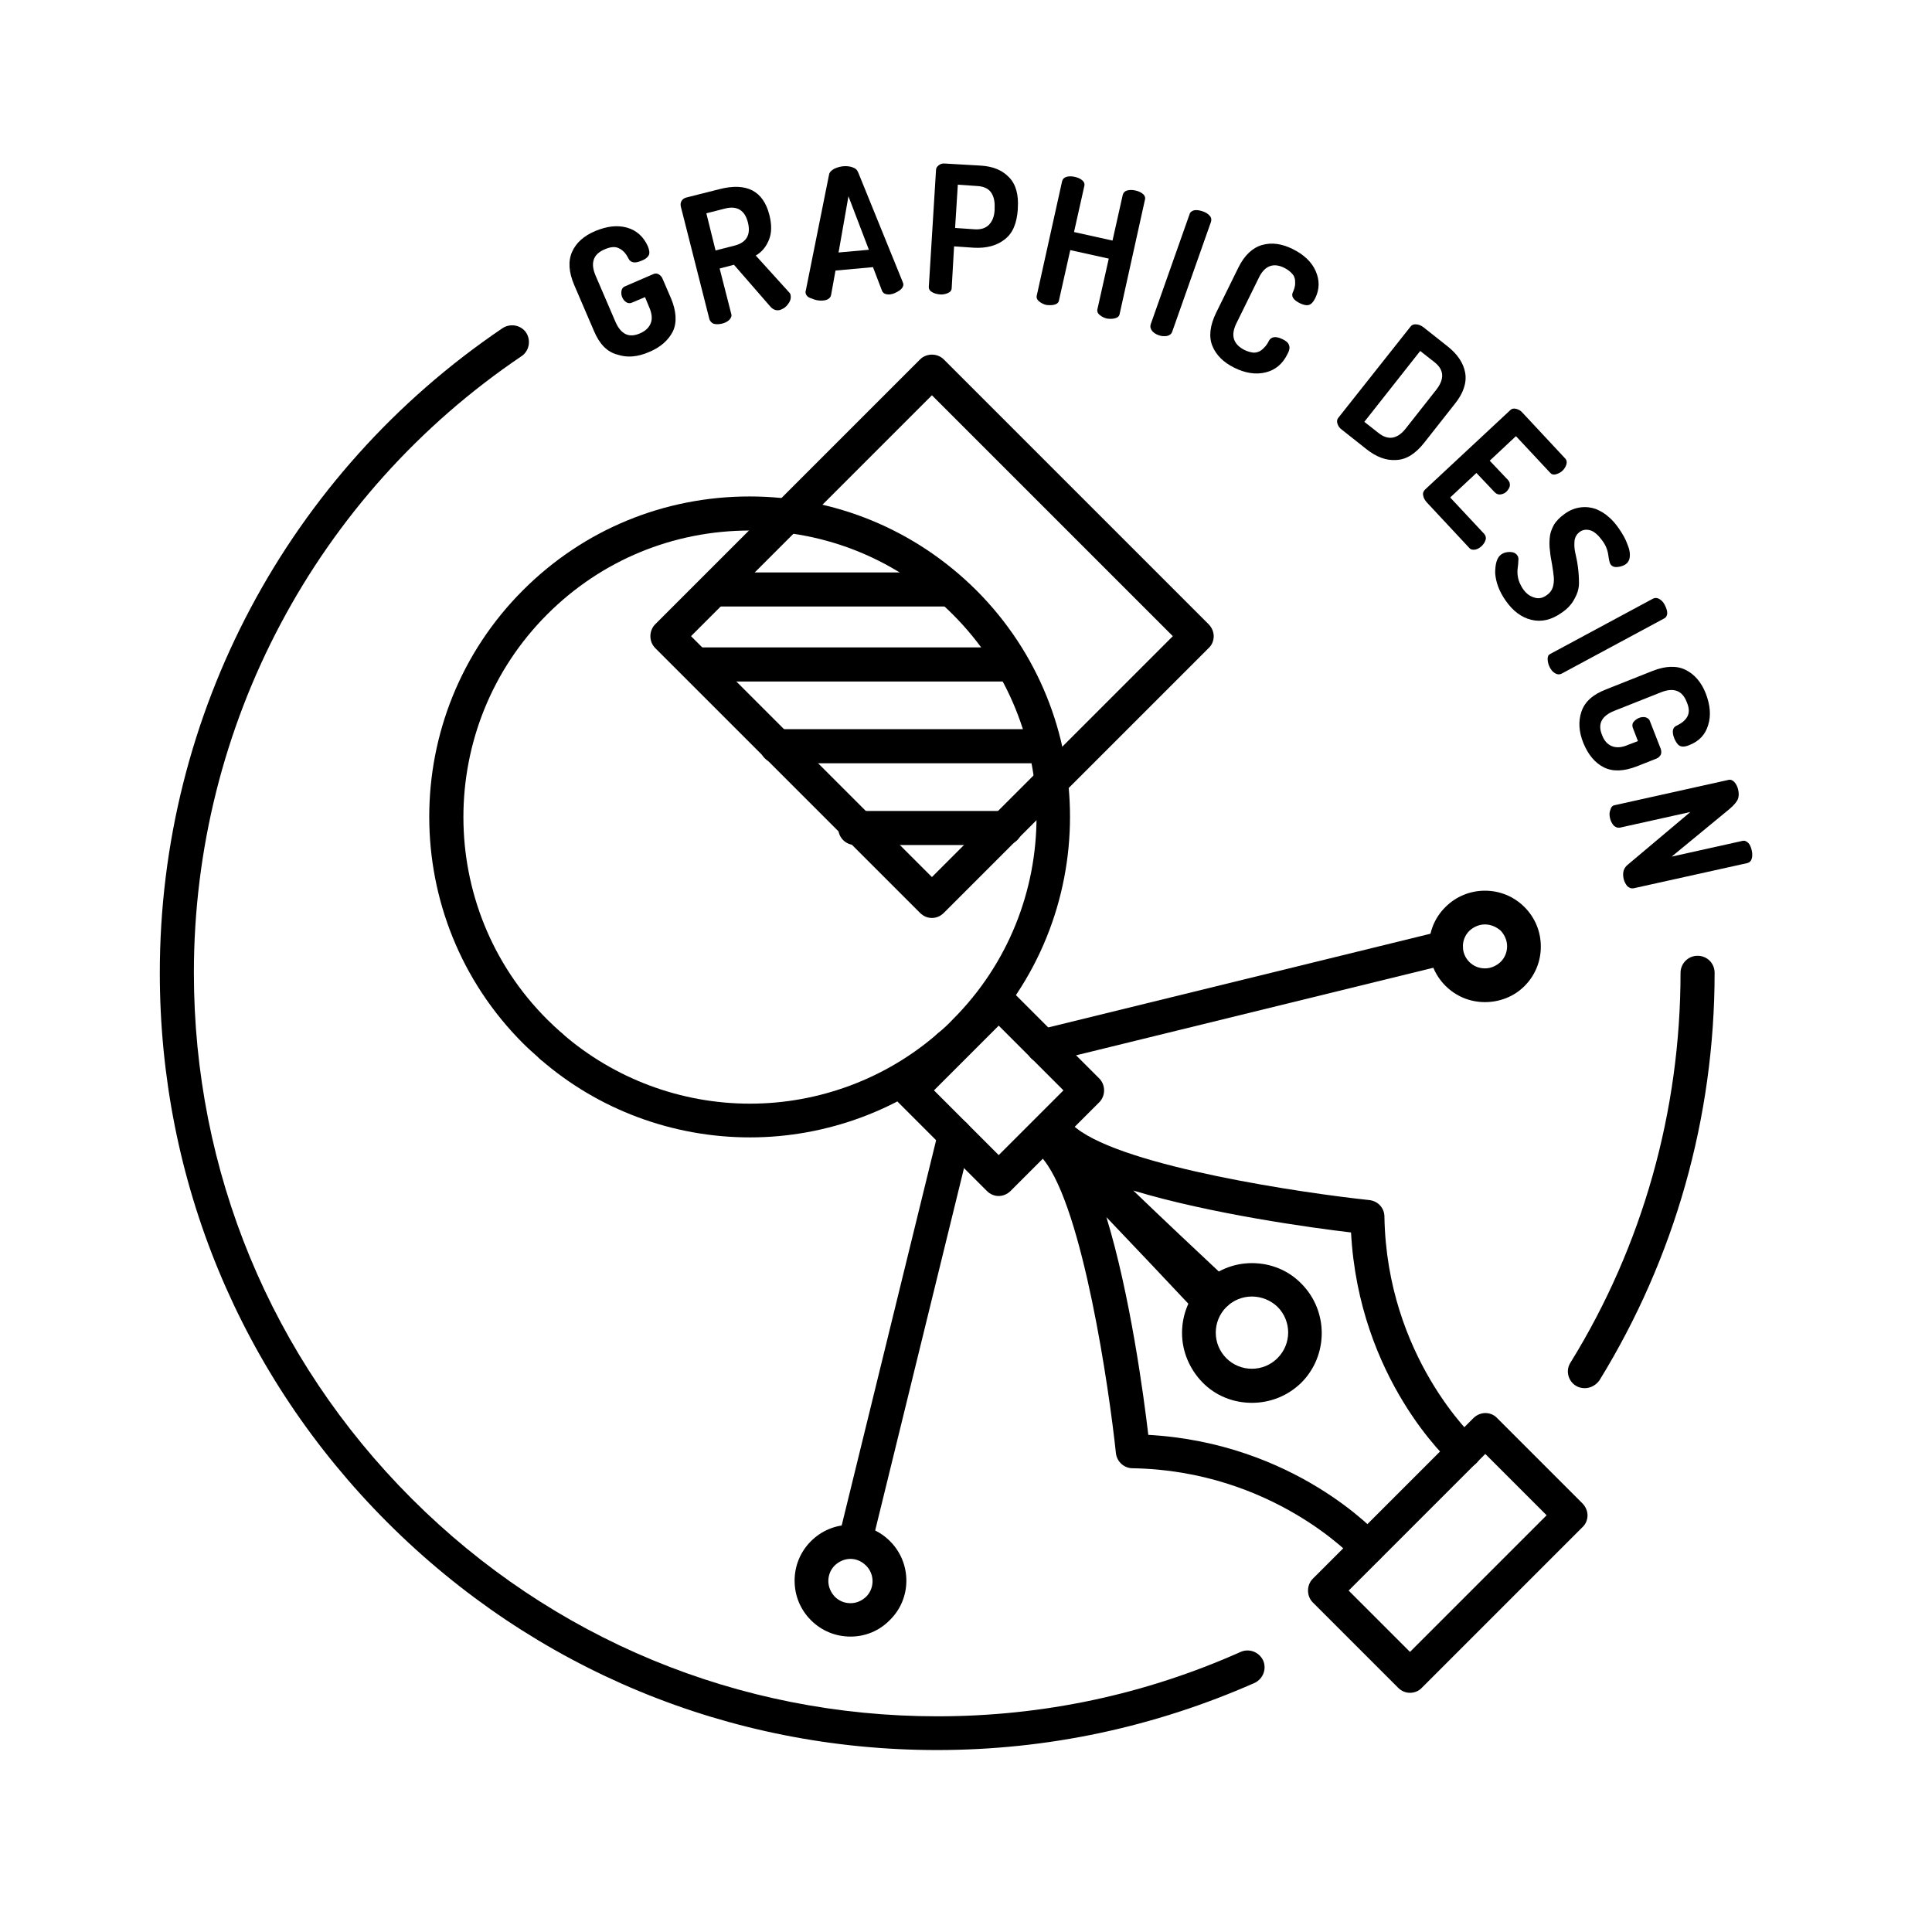 <?xml version="1.0" encoding="utf-8"?>
<!-- Generator: Adobe Illustrator 18.1.1, SVG Export Plug-In . SVG Version: 6.00 Build 0)  -->
<svg version="1.1" xmlns="http://www.w3.org/2000/svg" xmlns:xlink="http://www.w3.org/1999/xlink" x="0px" y="0px"
	 viewBox="0 0 567 567" enable-background="new 0 0 567 567" xml:space="preserve">
<g id="Layer_1">
	<g>
		<g>
			<path d="M174.3,97.1l-5.8-13.5c-1.6-3.8-1.8-7-0.6-9.7s3.5-4.7,6.8-6.1c3.4-1.4,6.4-1.8,9.3-1c2.8,0.8,4.8,2.6,6.1,5.4
				c0.5,1.2,0.6,2.1,0.3,2.7c-0.3,0.6-1,1.2-2.1,1.6c-2,0.9-3.3,0.6-3.9-0.7c-0.7-1.4-1.6-2.4-2.7-2.9c-1.1-0.6-2.5-0.5-4.3,0.3
				c-3.3,1.4-4.2,4-2.6,7.7l5.8,13.5c1.6,3.7,4,4.9,7.3,3.4c1.6-0.7,2.6-1.7,3.1-3c0.5-1.3,0.3-2.9-0.5-4.7l-1.2-2.9l-3.8,1.6
				c-0.6,0.3-1.2,0.2-1.7-0.1c-0.5-0.3-1-0.9-1.2-1.5c-0.3-0.6-0.3-1.3-0.2-1.9c0.1-0.6,0.5-1.1,1.1-1.3l8.1-3.5
				c0.6-0.3,1.2-0.3,1.7,0c0.5,0.3,0.9,0.7,1.1,1.2l2.5,5.8c1.6,3.8,1.8,7.1,0.6,9.7c-1.3,2.6-3.6,4.7-7,6.1
				c-3.4,1.5-6.5,1.7-9.2,0.8C178.1,103.3,175.9,100.9,174.3,97.1z"/>
			<path d="M208.2,93.7l-8.4-33.1c-0.1-0.5-0.1-1.1,0.2-1.6s0.7-0.8,1.3-1l9.9-2.5c7.9-2,12.8,0.5,14.6,7.6c0.7,2.8,0.7,5.2-0.1,7.2
				c-0.8,2-2,3.6-3.9,4.7l9.7,10.7c0.2,0.2,0.4,0.4,0.5,0.8c0.2,0.9,0,1.8-0.7,2.7c-0.7,1-1.5,1.5-2.5,1.8c-1,0.2-1.9-0.1-2.7-1
				l-10.7-12.3l-4.2,1.1l3.4,13.3c0.2,0.6,0,1.2-0.6,1.8c-0.5,0.5-1.3,0.9-2.2,1.1c-0.9,0.2-1.7,0.2-2.4,0
				C208.9,94.8,208.4,94.3,208.2,93.7z M210,73.5l5.5-1.4c3.6-0.9,4.9-3.2,4-6.8c-0.9-3.6-3.2-5-6.7-4.1l-5.5,1.4L210,73.5z"/>
			<path d="M236.4,85.8c0-0.1,0-0.3,0.1-0.6l6.8-33.9c0.1-0.7,0.6-1.2,1.4-1.7c0.8-0.4,1.7-0.7,2.7-0.8c1-0.1,2,0,2.8,0.3
				c0.9,0.3,1.4,0.8,1.7,1.6l13,32c0.1,0.3,0.1,0.4,0.2,0.5c0.1,0.8-0.3,1.5-1.2,2.1c-0.9,0.6-1.8,1-2.7,1.1
				c-1.3,0.1-2.1-0.3-2.4-1.2l-2.6-6.8l-11,1l-1.3,7.2c-0.2,0.9-1,1.5-2.4,1.6c-1.1,0.1-2.2-0.1-3.3-0.6
				C237.1,87.3,236.5,86.7,236.4,85.8z M246.1,74.1l8.9-0.8l-6-15.7L246.1,74.1z"/>
			<path d="M272.6,84l2.1-34.1c0-0.6,0.3-1,0.8-1.4s1.1-0.6,1.9-0.5l10.4,0.6c3.5,0.2,6.3,1.3,8.3,3.4c2,2,2.9,5.1,2.6,9.2l0,0.3
				c-0.3,4.1-1.5,7-3.9,8.8c-2.3,1.8-5.3,2.6-9,2.4l-5.8-0.4l-0.7,12.2c0,0.7-0.4,1.2-1.1,1.5c-0.7,0.3-1.5,0.5-2.4,0.4
				c-0.9-0.1-1.7-0.3-2.3-0.7C272.8,85.3,272.5,84.7,272.6,84z M280.3,66.9l5.8,0.4c1.7,0.1,3.1-0.3,4.1-1.3c1-1,1.6-2.4,1.7-4.4
				l0-0.6c0.1-2-0.3-3.5-1.1-4.6s-2.2-1.7-3.9-1.8l-5.8-0.4L280.3,66.9z"/>
			<path d="M304.3,86.6l7.4-33.4c0.2-0.7,0.6-1.1,1.3-1.3c0.7-0.2,1.5-0.2,2.4,0c0.9,0.2,1.6,0.5,2.2,1c0.6,0.5,0.8,1.1,0.6,1.8
				l-3,13.4l11.3,2.5l3-13.4c0.2-0.7,0.6-1.1,1.3-1.3c0.7-0.2,1.5-0.2,2.4,0c0.9,0.2,1.6,0.5,2.2,1c0.6,0.5,0.8,1.1,0.6,1.8
				l-7.4,33.4c-0.1,0.7-0.6,1.1-1.3,1.3c-0.7,0.2-1.5,0.2-2.4,0.1c-0.9-0.2-1.6-0.6-2.2-1.1c-0.6-0.5-0.8-1.1-0.6-1.8l3.3-14.7
				l-11.3-2.5l-3.3,14.7c-0.1,0.7-0.6,1.1-1.3,1.3c-0.7,0.2-1.5,0.2-2.4,0.1c-0.9-0.2-1.6-0.6-2.2-1.1
				C304.3,87.9,304.1,87.3,304.3,86.6z"/>
			<path d="M337.7,95.2l11.4-32.3c0.2-0.7,0.7-1,1.4-1.2c0.7-0.1,1.5,0,2.4,0.3c0.9,0.3,1.6,0.7,2.1,1.3c0.5,0.5,0.6,1.2,0.4,1.8
				L344,97.4c-0.2,0.6-0.7,1-1.5,1.2c-0.8,0.1-1.6,0.1-2.4-0.2c-0.9-0.3-1.6-0.8-2-1.3C337.6,96.4,337.5,95.8,337.7,95.2z"/>
			<path d="M356.9,91.8l6.5-13.2c1.8-3.7,4.2-5.9,7-6.7c2.8-0.8,5.8-0.4,9,1.2c3.2,1.6,5.5,3.7,6.7,6.4s1.2,5.3-0.1,8
				c-0.6,1.2-1.2,1.8-1.9,2c-0.7,0.2-1.5,0-2.6-0.5c-2-1-2.7-2.1-2-3.4c0.2-0.4,0.3-0.8,0.4-1.1c0.1-0.3,0.2-0.8,0.2-1.4
				c0-0.6,0-1.1-0.2-1.6c-0.1-0.5-0.5-1-1-1.5c-0.5-0.5-1.2-1-2-1.4c-3.2-1.6-5.8-0.6-7.5,3l-6.5,13.2c-1.8,3.6-1,6.2,2.3,7.9
				c1,0.5,1.9,0.7,2.7,0.8c0.8,0,1.5-0.2,2.1-0.6c0.6-0.4,1-0.9,1.4-1.3c0.3-0.4,0.7-0.9,1-1.6c0.7-1.2,2-1.4,3.9-0.5
				c1.1,0.5,1.8,1.1,2,1.8c0.3,0.7,0.1,1.6-0.5,2.7c-1.4,2.8-3.5,4.6-6.4,5.3c-2.9,0.7-6,0.2-9.2-1.4c-3.2-1.6-5.3-3.7-6.4-6.4
				C354.7,98.8,355.1,95.5,356.9,91.8z"/>
			<path d="M392.7,122.7L414,95.8c0.3-0.4,0.9-0.7,1.6-0.6c0.7,0,1.4,0.3,2.1,0.8l7.2,5.7c2.9,2.3,4.6,4.9,5.1,7.7
				c0.5,2.9-0.5,6-3.1,9.2l-8.9,11.3c-2.6,3.3-5.3,5-8.3,5.1c-2.9,0.2-5.8-0.9-8.7-3.2l-7.2-5.7c-0.7-0.5-1.1-1.1-1.3-1.8
				C392.3,123.7,392.4,123.1,392.7,122.7z M400.4,123.8l4.2,3.3c2.8,2.2,5.5,1.8,8-1.4l8.9-11.3c2.5-3.2,2.3-5.9-0.5-8.1l-4.2-3.3
				L400.4,123.8z"/>
			<path d="M418.2,143.7l25-23.3c0.5-0.5,1.1-0.6,1.8-0.4c0.7,0.2,1.3,0.5,1.8,1.1l12.5,13.4c0.5,0.5,0.6,1.1,0.4,1.8
				c-0.2,0.7-0.6,1.3-1.1,1.8c-0.6,0.6-1.3,0.9-2,1.1s-1.3,0-1.7-0.5l-10-10.7l-7.7,7.2l5.4,5.7c0.4,0.5,0.6,1,0.5,1.7
				c-0.1,0.6-0.5,1.2-1,1.7c-0.5,0.5-1.1,0.7-1.7,0.8c-0.6,0.1-1.2-0.1-1.7-0.6l-5.4-5.7l-7.7,7.2l10,10.7c0.4,0.5,0.6,1.1,0.4,1.7
				c-0.2,0.7-0.6,1.3-1.2,1.9c-0.6,0.5-1.2,0.9-1.9,1c-0.7,0.1-1.3,0-1.7-0.5l-12.5-13.4c-0.5-0.6-0.9-1.2-1-1.9
				C417.5,144.8,417.7,144.2,418.2,143.7z"/>
			<path d="M440.6,162.7c0.7-0.5,1.5-0.7,2.5-0.7c1,0,1.7,0.3,2.2,1c0.3,0.4,0.4,0.9,0.3,1.6c0,0.7-0.1,1.4-0.2,2.2
				c-0.1,0.7-0.1,1.6,0.1,2.7c0.2,1.1,0.7,2.1,1.3,3.1c0.9,1.4,2,2.3,3.3,2.7c1.3,0.5,2.5,0.3,3.8-0.6c0.9-0.6,1.5-1.4,1.8-2.3
				c0.3-1,0.4-2,0.3-3.1c-0.1-1.1-0.3-2.3-0.5-3.6c-0.2-1.3-0.5-2.5-0.6-3.9c-0.2-1.3-0.2-2.6-0.1-3.9c0.1-1.3,0.5-2.5,1.2-3.8
				c0.7-1.2,1.8-2.3,3.2-3.3c1.5-1.1,3.1-1.7,4.7-1.9c1.6-0.2,3.1,0,4.5,0.5c1.4,0.6,2.6,1.3,3.7,2.3c1.1,0.9,2.1,2.1,3,3.4
				c0.5,0.7,1,1.5,1.5,2.4c0.5,0.9,0.9,1.9,1.3,3c0.4,1.1,0.5,2.1,0.4,3c-0.1,0.9-0.5,1.6-1.2,2.1c-0.6,0.4-1.4,0.7-2.4,0.8
				c-1,0.1-1.7-0.2-2.1-0.9c-0.2-0.3-0.4-1.1-0.6-2.6c-0.2-1.5-0.8-3-1.8-4.3c-1.1-1.5-2.2-2.5-3.3-2.9c-1.2-0.4-2.3-0.3-3.3,0.4
				c-0.8,0.6-1.3,1.4-1.5,2.5c-0.1,1.1-0.1,2.3,0.2,3.6c0.3,1.3,0.6,2.7,0.8,4.3c0.2,1.6,0.3,3.1,0.3,4.6c0,1.5-0.4,3-1.3,4.6
				c-0.8,1.6-2.1,3-3.9,4.2c-3,2.1-5.9,2.7-8.8,2c-2.9-0.7-5.4-2.6-7.5-5.6c-1.9-2.7-2.9-5.4-3.1-8.1
				C438.8,165.5,439.3,163.6,440.6,162.7z"/>
			<path d="M455,191.9l30.1-16.2c0.6-0.3,1.2-0.3,1.9,0.1s1.2,1,1.6,1.8s0.7,1.6,0.7,2.3c0,0.7-0.3,1.3-0.9,1.6l-30.1,16.2
				c-0.6,0.3-1.2,0.3-1.9-0.1c-0.7-0.4-1.2-1-1.6-1.8c-0.4-0.8-0.6-1.6-0.6-2.4S454.4,192.2,455,191.9z"/>
			<path d="M471.4,202.3l13.6-5.4c3.8-1.5,7.1-1.6,9.7-0.3c2.6,1.3,4.6,3.6,5.9,6.9c1.3,3.4,1.6,6.5,0.7,9.3
				c-0.8,2.8-2.7,4.8-5.6,5.9c-1.2,0.5-2.1,0.5-2.7,0.2c-0.6-0.3-1.1-1-1.6-2.1c-0.8-2-0.6-3.4,0.8-3.9c1.4-0.7,2.4-1.5,3-2.6
				c0.6-1.1,0.6-2.5-0.2-4.3c-1.3-3.4-3.9-4.3-7.6-2.8l-13.6,5.4c-3.8,1.5-5,3.9-3.6,7.2c0.6,1.6,1.6,2.7,2.9,3.2
				c1.3,0.5,2.9,0.4,4.7-0.4l2.9-1.1l-1.5-3.9c-0.2-0.6-0.2-1.2,0.2-1.7c0.4-0.5,0.9-0.9,1.6-1.2c0.7-0.3,1.3-0.3,1.9-0.2
				c0.6,0.2,1.1,0.5,1.3,1.1l3.2,8.2c0.2,0.6,0.2,1.2,0,1.7c-0.3,0.5-0.7,0.9-1.2,1.1l-5.8,2.3c-3.9,1.5-7.1,1.6-9.7,0.3
				c-2.6-1.3-4.6-3.7-6-7.1c-1.4-3.4-1.5-6.5-0.6-9.2C465.1,205.9,467.5,203.8,471.4,202.3z"/>
			<path d="M473.9,236.3l33.3-7.4c0.7-0.2,1.3,0.1,1.8,0.6c0.5,0.6,0.9,1.3,1.1,2.2c0.3,1.2,0.2,2.2-0.1,2.9
				c-0.3,0.7-1.1,1.7-2.4,2.8l-17,14l20.7-4.6c0.7-0.2,1.3,0.1,1.8,0.6s0.8,1.3,1,2.2c0.2,0.9,0.2,1.7,0,2.4
				c-0.2,0.7-0.6,1.1-1.3,1.3l-33.4,7.4c-0.7,0.1-1.2-0.1-1.8-0.6c-0.5-0.6-0.9-1.3-1.1-2.2c-0.4-1.8,0-3.2,1.3-4.2l18.3-15.4
				l-20.7,4.6c-0.7,0.1-1.2-0.1-1.8-0.6c-0.5-0.6-0.9-1.3-1.1-2.2c-0.2-0.9-0.2-1.7,0.1-2.4C472.8,236.9,473.2,236.4,473.9,236.3z"
				/>
		</g>
		<g>
			<path d="M413.8,496.8c-1.3,0-2.5-0.5-3.5-1.5l-25-25c-1.9-1.9-1.9-5.1,0-7l47.1-47.1c0.9-0.9,2.2-1.5,3.5-1.5s2.6,0.5,3.5,1.5
				l25,25c0.9,0.9,1.5,2.2,1.5,3.5s-0.5,2.6-1.5,3.5l-47.1,47.1C416.4,496.3,415.1,496.8,413.8,496.8z M395.8,466.8l18,18l40.1-40.1
				l-18-18L395.8,466.8z"/>
		</g>
		<g>
			<path d="M367.4,411.7c-5.5,0-10.7-2.1-14.5-6s-6-9.1-6-14.5s2.1-10.7,6-14.5s9-6,14.5-6s10.7,2.1,14.5,6c8,8,8,21.1,0,29.1
				C378,409.6,372.9,411.7,367.4,411.7z M367.4,380.5c-2.8,0-5.5,1.1-7.5,3.1c-2,2-3.1,4.7-3.1,7.5c0,2.8,1.1,5.5,3.1,7.5
				c2,2,4.7,3.1,7.5,3.1c2.8,0,5.5-1.1,7.5-3.1c4.2-4.2,4.2-10.9,0-15.1C372.9,381.6,370.2,380.5,367.4,380.5z"/>
		</g>
		<g>
			<path d="M435.8,294.1c-4.4,0-8.5-1.7-11.6-4.8c-6.4-6.4-6.4-16.8,0-23.1c3.1-3.1,7.2-4.8,11.6-4.8c4.4,0,8.5,1.7,11.6,4.8
				c3.1,3.1,4.8,7.2,4.8,11.6s-1.7,8.5-4.8,11.6S440.1,294.1,435.8,294.1z M435.8,271.3c-1.7,0-3.3,0.7-4.6,1.9
				c-2.5,2.5-2.5,6.6,0,9.1c1.2,1.2,2.8,1.9,4.6,1.9c1.7,0,3.3-0.7,4.6-1.9c1.2-1.2,1.9-2.8,1.9-4.6c0-1.7-0.7-3.3-1.9-4.6
				C439.1,272,437.5,271.3,435.8,271.3z"/>
		</g>
		<g>
			<path d="M249.6,480.3c-4.4,0-8.5-1.7-11.6-4.8s-4.8-7.2-4.8-11.6c0-4.4,1.7-8.5,4.8-11.6c3.1-3.1,7.2-4.8,11.6-4.8
				s8.5,1.7,11.6,4.8c6.4,6.4,6.4,16.8,0,23.1C258.1,478.6,254,480.3,249.6,480.3z M249.6,457.5c-1.7,0-3.3,0.7-4.6,1.9
				c-1.2,1.2-1.9,2.8-1.9,4.6c0,1.7,0.7,3.3,1.9,4.6c1.2,1.2,2.8,1.9,4.6,1.9s3.3-0.7,4.6-1.9c2.5-2.5,2.5-6.6,0-9.1
				C252.9,458.2,251.3,457.5,249.6,457.5z"/>
		</g>
		<g>
			<path d="M293.1,351c-1.3,0-2.5-0.5-3.5-1.5l-26-26c-1.9-1.9-1.9-5.1,0-7l26-26c0.9-0.9,2.2-1.5,3.5-1.5s2.6,0.5,3.5,1.5l26,26
				c1.9,1.9,1.9,5.1,0,7l-26,26C295.6,350.5,294.3,351,293.1,351z M274.1,320l19,19l19-19l-19-19L274.1,320z"/>
		</g>
		<g>
			<path d="M306.1,312c-2.2,0-4.3-1.5-4.8-3.8c-0.7-2.7,1-5.3,3.6-6l118.3-29c2.7-0.6,5.3,1,6,3.6s-1,5.3-3.6,6l-118.3,29
				C306.8,312,306.4,312,306.1,312z"/>
		</g>
		<g>
			<path d="M251.2,456.3c-0.4,0-0.8,0-1.2-0.1c-2.7-0.7-4.3-3.3-3.6-6l29-118.3c0.7-2.7,3.3-4.3,6-3.6c2.7,0.7,4.3,3.3,3.6,6
				l-29,118.3C255.4,454.8,253.4,456.3,251.2,456.3z"/>
		</g>
		<g>
			<path d="M401.3,459.2c-1.4,0-2.7-0.6-3.7-1.6c-0.3-0.3-24.1-26-65.2-26.7c-2.5,0-4.6-1.9-4.9-4.4c-2-19-9.7-71.6-21.1-86
				c-2.5-3.1-5.5-7-1.7-10.3c3.5-3,7,0.2,8.9,1.9c1.3,1.2,3.2,3.1,5.6,5.4c3.9,4,9.3,9.5,16.1,16.5c11.4,11.9,22.9,24.1,23,24.3
				c1.9,2,1.8,5.1-0.2,7c-2,1.9-5.1,1.8-7-0.2c-8.9-9.5-18.4-19.5-26.4-27.9c7,22.8,11,52.8,12.3,63.9c42.9,2.4,67,28.7,68,29.8
				c1.8,2,1.7,5.2-0.4,7C403.7,458.8,402.5,459.2,401.3,459.2z"/>
		</g>
		<g>
			<path d="M429.6,431c-1.2,0-2.4-0.4-3.3-1.3c-1.2-1-27.5-25.1-29.8-68c-11.1-1.3-41.1-5.4-63.9-12.3c8.3,8,18.4,17.5,27.9,26.4
				c2,1.9,2.1,5,0.2,7c-1.9,2-5,2.1-7,0.2c-0.1-0.1-12.3-11.6-24.3-23c-7-6.7-12.6-12.1-16.5-16.1c-2.4-2.4-4.2-4.2-5.4-5.6
				c-1.7-1.9-5-5.4-1.9-8.9c3.3-3.8,7.2-0.8,10.3,1.7c14.4,11.4,67,19.1,86,21.1c2.5,0.3,4.4,2.3,4.4,4.9
				c0.7,41.1,26.4,64.9,26.7,65.2c2,1.8,2.2,5,0.4,7C432.3,430.4,430.9,431,429.6,431z"/>
		</g>
		<g>
			<path d="M278.4,312c-1.4,0-2.8-0.6-3.7-1.7c-1.8-2.1-1.6-5.2,0.5-7c1.8-1.5,3.2-2.8,4.4-4.1c32.8-32.8,32.8-86.2,0-118.9
				c-15.9-15.9-37-24.6-59.5-24.6s-43.6,8.7-59.5,24.6c-32.8,32.8-32.8,86.2,0,118.9c1.3,1.3,2.7,2.6,4.4,4.1c2.1,1.8,2.3,4.9,0.5,7
				c-1.8,2.1-4.9,2.3-7,0.5c-1.9-1.7-3.5-3.1-5-4.6c-36.7-36.7-36.7-96.3,0-133c17.8-17.8,41.4-27.5,66.5-27.5
				c25.1,0,48.7,9.8,66.5,27.5c36.7,36.7,36.7,96.3,0,133c-1.4,1.4-3,2.9-5,4.6C280.7,311.6,279.5,312,278.4,312z"/>
		</g>
		<g>
			<path d="M273.5,269.4c-1.3,0-2.5-0.5-3.5-1.5l-77.7-77.7c-1.9-1.9-1.9-5.1,0-7l77.7-77.7c1.9-1.9,5.1-1.9,7,0l77.7,77.7
				c0.9,0.9,1.5,2.2,1.5,3.5s-0.5,2.6-1.5,3.5L277,267.9C276,268.9,274.8,269.4,273.5,269.4z M202.8,186.7l70.7,70.7l70.7-70.7
				L273.5,116L202.8,186.7z"/>
		</g>
		<g>
			<path d="M295,248h-44c-2.8,0-5-2.2-5-5s2.2-5,5-5h44c2.8,0,5,2.2,5,5S297.8,248,295,248z"/>
		</g>
		<g>
			<path d="M306,224h-78c-2.8,0-5-2.2-5-5s2.2-5,5-5h78c2.8,0,5,2.2,5,5S308.8,224,306,224z"/>
		</g>
		<g>
			<path d="M296,200h-91c-2.8,0-5-2.2-5-5s2.2-5,5-5h91c2.8,0,5,2.2,5,5S298.8,200,296,200z"/>
		</g>
		<g>
			<path d="M278,178h-68c-2.8,0-5-2.2-5-5s2.2-5,5-5h68c2.8,0,5,2.2,5,5S280.8,178,278,178z"/>
		</g>
		<g>
			<path d="M220.1,333.8c-22.6,0-44.5-8.1-61.5-22.9c-2.1-1.8-2.3-4.9-0.5-7c1.8-2.1,4.9-2.3,7-0.5c15.2,13.2,34.8,20.5,55,20.5
				s39.8-7.3,55-20.5c2.1-1.8,5.2-1.6,7,0.5c1.8,2.1,1.6,5.2-0.5,7C264.6,325.6,242.7,333.8,220.1,333.8z"/>
		</g>
		<g>
			<path d="M465.1,407.4c-0.9,0-1.8-0.2-2.6-0.7c-2.3-1.4-3.1-4.5-1.6-6.8c21.2-34.3,32.3-73.9,32.3-114.4c0-2.7,2.2-5,5-5
				s5,2.2,5,5c0,42.4-11.7,83.7-33.8,119.6C468.4,406.5,466.8,407.4,465.1,407.4z"/>
		</g>
		<g>
			<path d="M275,513.6c-60.9,0-118.2-23.7-161.3-66.8c-43.1-43.1-66.8-100.4-66.8-161.3c0-75.9,37.6-146.6,100.6-189.2
				c2.3-1.5,5.4-0.9,6.9,1.3c1.5,2.3,0.9,5.4-1.3,6.9c-60.3,40.7-96.2,108.4-96.2,181c0,58.3,22.7,113.1,63.9,154.3
				c41.2,41.2,96,63.9,154.3,63.9c31,0,61-6.4,89-18.9c2.5-1.1,5.4,0,6.6,2.5c1.1,2.5,0,5.4-2.5,6.6
				C338.7,506.9,307.4,513.6,275,513.6z"/>
		</g>
	</g>
</g>
<g id="Layer_2">
</g>
</svg>
